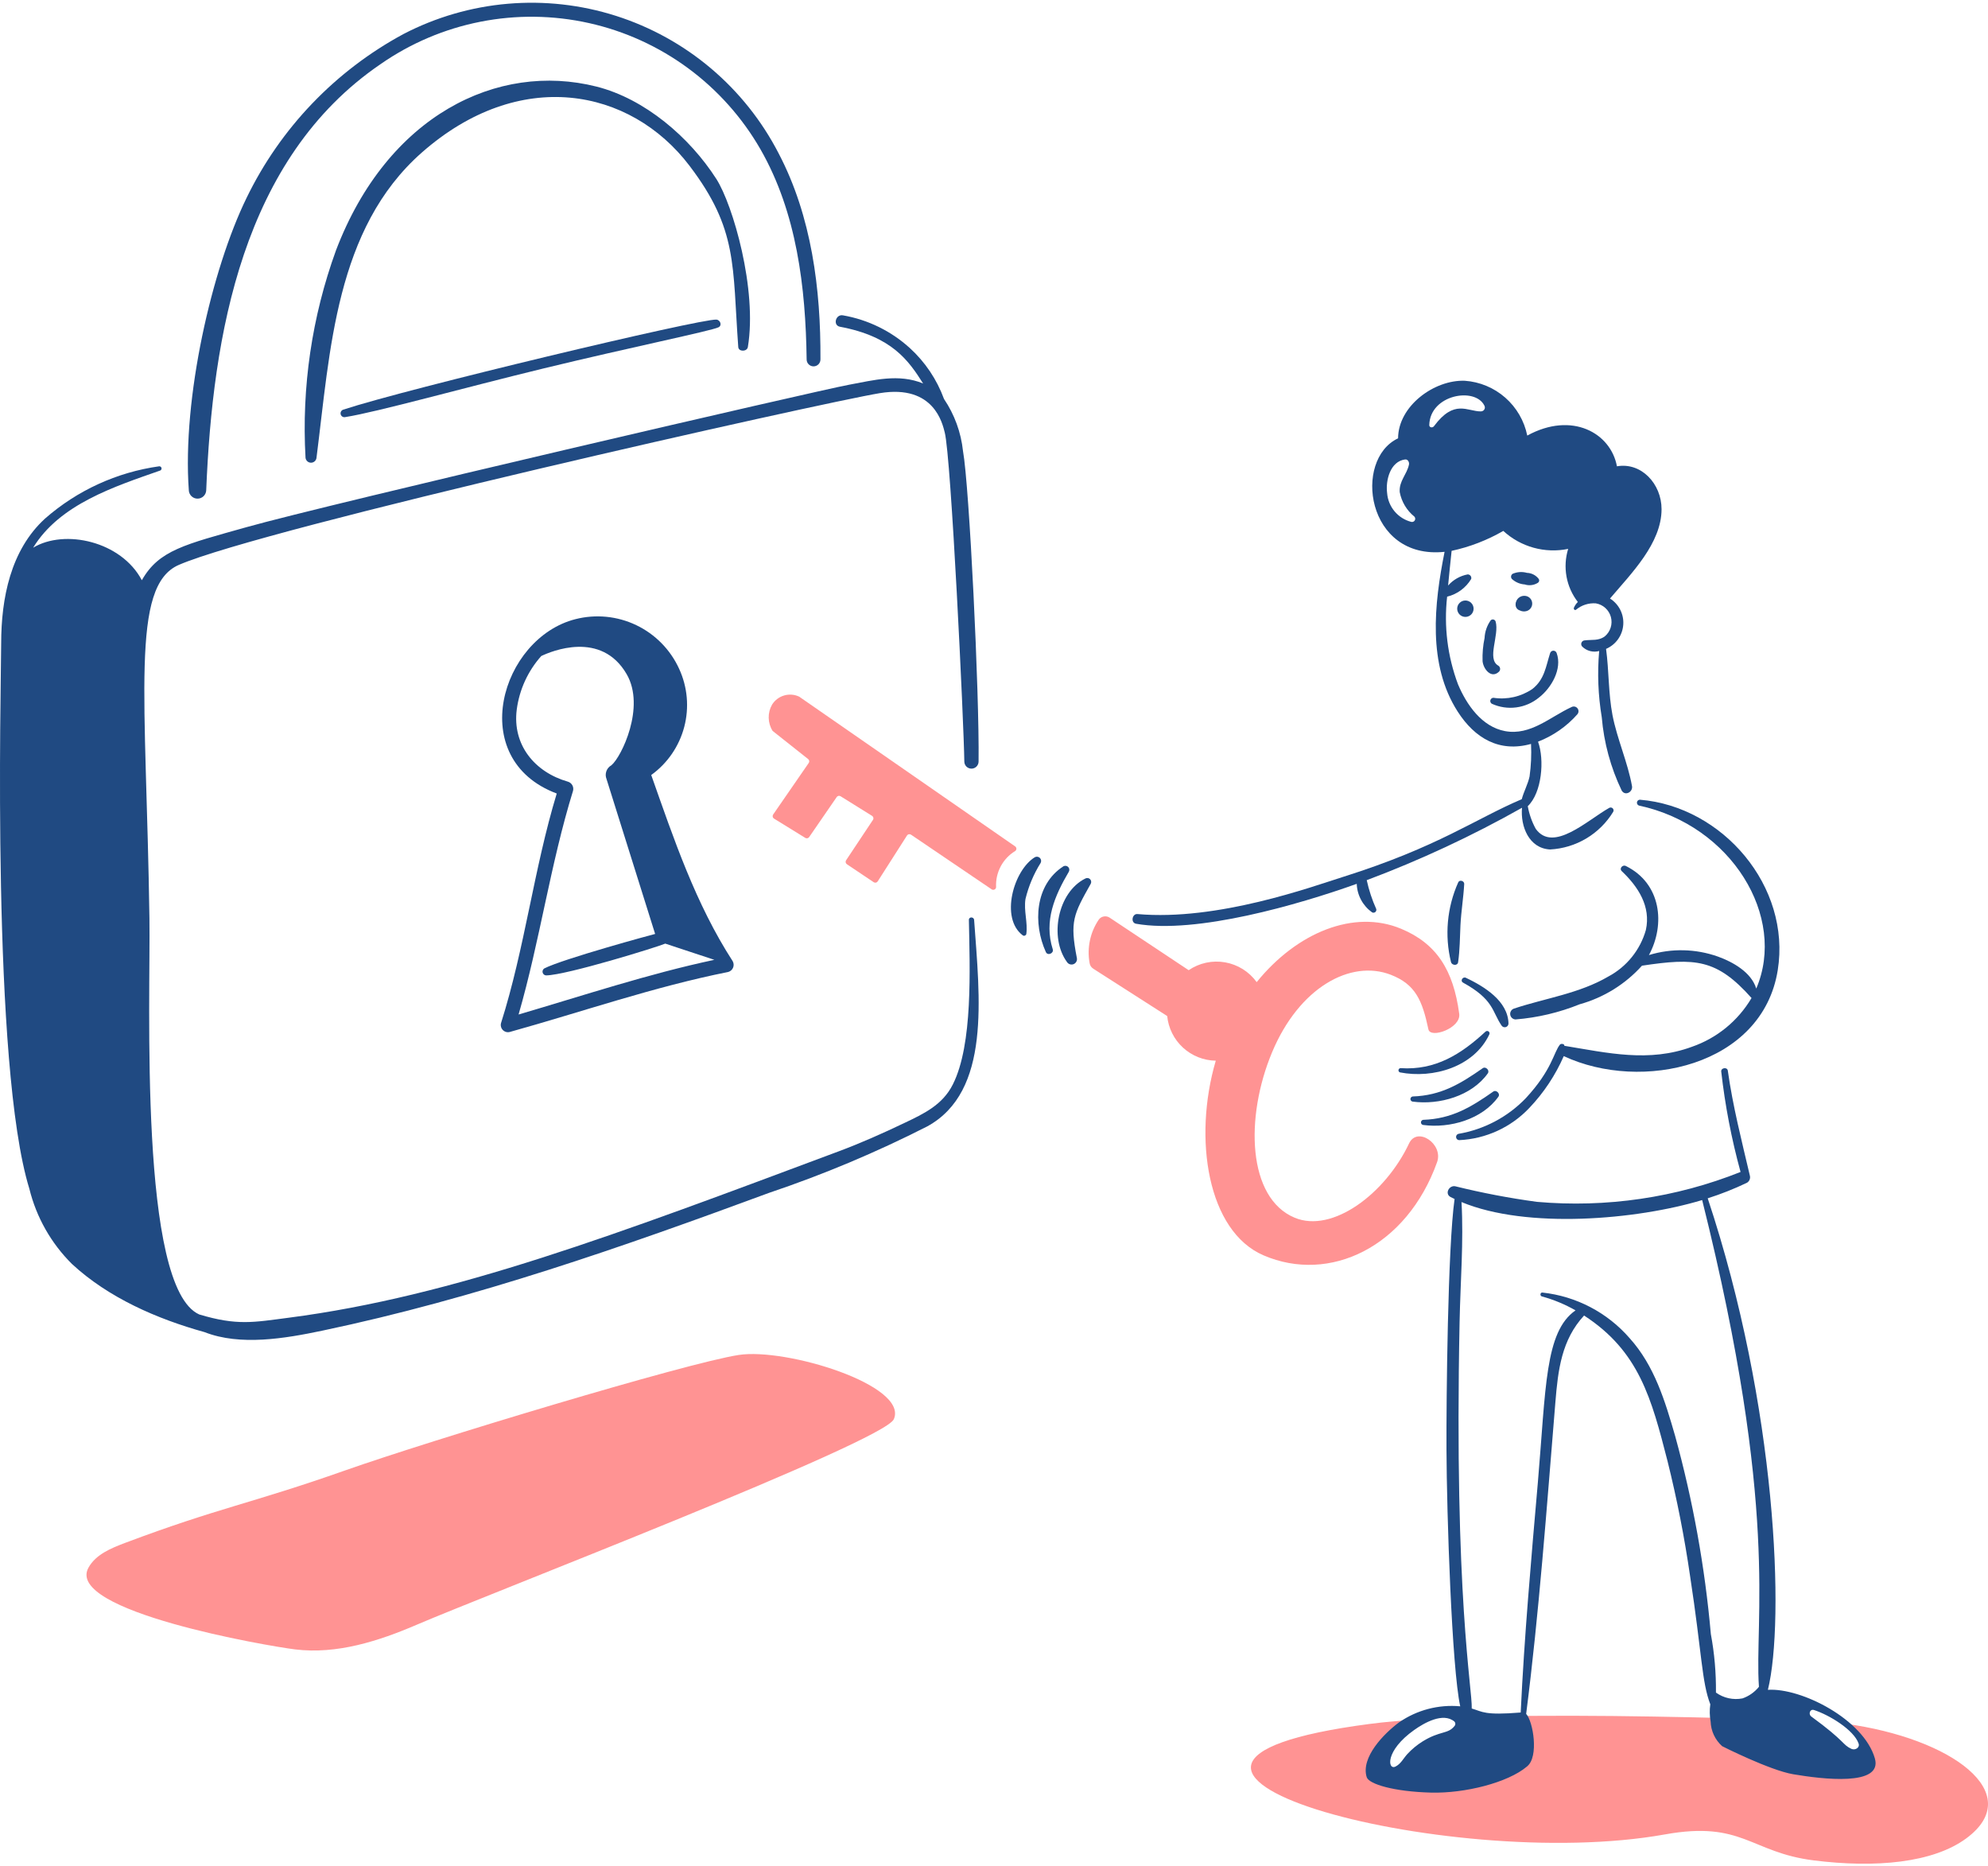 <svg width="228" height="214" viewBox="0 0 228 214" fill="none" xmlns="http://www.w3.org/2000/svg">
<path d="M173.41 66.397C173.812 66.758 174.323 66.975 174.862 67.012C175.111 67.094 175.376 67.119 175.637 67.087C175.898 67.055 176.148 66.967 176.371 66.828C176.443 66.785 176.496 66.715 176.517 66.634C176.538 66.552 176.526 66.466 176.484 66.393C176.326 66.18 176.121 66.006 175.886 65.883C175.651 65.76 175.391 65.692 175.126 65.684C174.583 65.529 174.004 65.567 173.485 65.79C173.435 65.821 173.393 65.862 173.362 65.912C173.33 65.961 173.31 66.017 173.303 66.075C173.295 66.133 173.301 66.192 173.32 66.248C173.338 66.304 173.369 66.355 173.41 66.397Z" fill="#204A82"/>
<path d="M174.492 70.022C174.173 69.933 174.107 69.902 174.401 70.022C174.041 69.83 174.544 70.236 175.081 70.064C175.267 70.011 175.431 69.899 175.548 69.744C175.664 69.59 175.727 69.401 175.727 69.208C175.727 69.014 175.664 68.826 175.548 68.671C175.431 68.517 175.267 68.405 175.081 68.352C174.835 68.282 174.571 68.311 174.345 68.432C174.12 68.553 173.949 68.756 173.87 69C173.957 68.808 173.95 68.827 173.851 69.057C173.828 69.153 173.818 69.252 173.821 69.351C173.822 69.529 173.894 69.699 174.019 69.824C174.145 69.95 174.314 70.021 174.492 70.022Z" fill="#204A82"/>
<path d="M168.064 70.735C168.313 70.735 168.552 70.636 168.729 70.459C168.905 70.283 169.004 70.043 169.004 69.794C169.004 69.544 168.905 69.305 168.729 69.129C168.552 68.952 168.313 68.853 168.064 68.853C167.814 68.853 167.575 68.952 167.398 69.129C167.222 69.305 167.123 69.544 167.123 69.794C167.123 70.043 167.222 70.283 167.398 70.459C167.575 70.636 167.814 70.735 168.064 70.735Z" fill="#204A82"/>
<path d="M170.972 71.12C170.544 71.715 170.298 72.421 170.263 73.153C170.08 74.024 170.002 74.915 170.033 75.805C170.113 76.699 171.025 77.872 171.919 77.012C171.966 76.964 172.002 76.906 172.023 76.842C172.045 76.778 172.051 76.71 172.042 76.643C172.034 76.577 172.01 76.513 171.973 76.456C171.936 76.4 171.887 76.353 171.829 76.318C170.485 75.554 171.98 72.824 171.53 71.263C171.513 71.208 171.482 71.158 171.44 71.118C171.398 71.078 171.347 71.05 171.291 71.036C171.235 71.021 171.177 71.022 171.121 71.036C171.065 71.051 171.014 71.08 170.972 71.12Z" fill="#204A82"/>
<path d="M171.09 80.69C171.969 81.091 172.942 81.237 173.9 81.11C174.858 80.984 175.76 80.592 176.506 79.977C177.92 78.883 179.192 76.699 178.531 74.884C178.507 74.804 178.457 74.734 178.389 74.684C178.322 74.634 178.24 74.608 178.156 74.608C178.072 74.608 177.991 74.634 177.923 74.684C177.856 74.734 177.806 74.804 177.781 74.884C177.283 76.444 177.144 77.895 175.748 78.997C174.438 79.887 172.839 80.248 171.274 80.007C171.194 80.01 171.118 80.038 171.056 80.087C170.994 80.136 170.95 80.204 170.929 80.281C170.908 80.357 170.913 80.438 170.942 80.512C170.971 80.586 171.023 80.648 171.09 80.69Z" fill="#204A82"/>
<path d="M188.076 91.694C187.994 91.695 187.914 91.725 187.852 91.78C187.79 91.834 187.75 91.909 187.739 91.99C187.727 92.072 187.745 92.155 187.79 92.224C187.834 92.294 187.902 92.345 187.981 92.368C198.594 94.642 204.94 105.129 201.421 113.349C200.86 111.486 198.746 110.301 197.032 109.683C194.479 108.776 191.702 108.714 189.112 109.508C191.022 105.988 190.523 101.287 186.457 99.291C186.097 99.114 185.67 99.577 186.001 99.891C187.868 101.66 189.361 103.932 188.761 106.636C188.439 107.769 187.891 108.826 187.151 109.742C186.411 110.659 185.493 111.417 184.453 111.97C181.134 113.917 177.241 114.448 173.646 115.64C173.502 115.685 173.379 115.78 173.298 115.907C173.217 116.035 173.184 116.186 173.204 116.336C173.225 116.485 173.297 116.623 173.409 116.724C173.521 116.825 173.664 116.884 173.815 116.889C176.341 116.686 178.821 116.099 181.171 115.15C183.924 114.385 186.402 112.85 188.314 110.726C194.434 109.81 196.882 109.94 200.881 114.432C199.34 117.044 196.921 119.024 194.057 120.02C189.11 121.846 184.381 120.727 179.407 119.91C179.466 119.686 179.024 119.631 178.914 119.766C178.166 120.675 178.042 122.623 174.989 125.92C172.914 128.076 170.202 129.51 167.252 130.009C167.169 130.035 167.098 130.089 167.051 130.163C167.004 130.236 166.985 130.324 166.997 130.41C167.008 130.496 167.05 130.576 167.115 130.634C167.179 130.692 167.263 130.726 167.35 130.729C170.417 130.586 173.308 129.256 175.411 127.02C177.057 125.288 178.388 123.283 179.345 121.094C188.268 125.264 202.116 122.247 203.884 111.254C205.432 101.634 197.567 92.47 188.076 91.694Z" fill="#204A82"/>
<path d="M162.013 126.31C165.058 126.717 168.781 125.677 170.636 123.07C170.876 122.727 170.396 122.24 170.048 122.482C167.472 124.282 165.269 125.613 162.008 125.722C161.938 125.734 161.875 125.77 161.829 125.824C161.783 125.879 161.759 125.948 161.759 126.018C161.76 126.089 161.786 126.158 161.832 126.211C161.879 126.265 161.943 126.3 162.013 126.31Z" fill="#204A82"/>
<path d="M163.224 128.989C166.268 129.397 169.992 128.355 171.847 125.749C172.093 125.406 171.607 124.918 171.259 125.16C168.683 126.967 166.48 128.29 163.219 128.4C163.148 128.41 163.084 128.446 163.037 128.501C162.991 128.555 162.965 128.625 162.966 128.696C162.967 128.768 162.993 128.837 163.04 128.891C163.088 128.944 163.153 128.979 163.224 128.989Z" fill="#204A82"/>
<path d="M160.56 122.96C164.353 123.7 169.043 122.337 170.801 118.618C170.833 118.561 170.843 118.494 170.83 118.43C170.816 118.366 170.78 118.308 170.729 118.268C170.677 118.228 170.612 118.208 170.547 118.211C170.481 118.214 170.419 118.241 170.371 118.286C167.564 120.885 164.611 122.74 160.628 122.473C160.57 122.475 160.513 122.497 160.469 122.536C160.426 122.576 160.397 122.629 160.389 122.688C160.381 122.746 160.393 122.805 160.425 122.855C160.456 122.905 160.504 122.942 160.56 122.96Z" fill="#204A82"/>
<path d="M167.8 112.671C171.335 114.618 171.11 115.966 172.206 117.582C172.255 117.66 172.328 117.721 172.415 117.755C172.501 117.789 172.596 117.795 172.686 117.771C172.775 117.746 172.855 117.694 172.913 117.622C172.97 117.549 173.003 117.46 173.006 117.367C172.952 114.753 170.177 113.089 168.128 112.116C167.76 111.939 167.43 112.467 167.8 112.671Z" fill="#204A82"/>
<path d="M123.499 109.822C122.683 105.622 123.118 104.859 125.092 101.34C125.139 101.254 125.157 101.156 125.143 101.059C125.13 100.963 125.085 100.873 125.016 100.804C124.947 100.735 124.858 100.69 124.761 100.676C124.665 100.663 124.566 100.681 124.481 100.728C121.301 102.294 120.312 107.487 122.364 110.298C122.442 110.424 122.562 110.519 122.704 110.564C122.845 110.61 122.998 110.603 123.135 110.546C123.272 110.488 123.384 110.384 123.451 110.251C123.518 110.119 123.535 109.967 123.499 109.822Z" fill="#204A82"/>
<path d="M120.738 108.846C119.705 105.592 120.961 102.708 122.584 99.948C122.631 99.861 122.649 99.761 122.635 99.664C122.621 99.566 122.576 99.475 122.506 99.406C122.437 99.336 122.346 99.291 122.248 99.277C122.151 99.263 122.051 99.281 121.964 99.328C118.66 101.456 118.475 105.928 119.95 109.168C120.157 109.62 120.884 109.306 120.738 108.846Z" fill="#204A82"/>
<path d="M117.706 107.098C117.89 105.764 117.397 104.448 117.611 103.074C117.964 101.613 118.55 100.22 119.347 98.947C119.397 98.855 119.416 98.749 119.4 98.645C119.385 98.541 119.337 98.445 119.263 98.371C119.189 98.297 119.093 98.249 118.989 98.234C118.885 98.219 118.779 98.237 118.687 98.287C116.254 99.762 114.661 105.292 117.313 107.258C117.349 107.279 117.388 107.291 117.429 107.294C117.47 107.297 117.511 107.29 117.549 107.275C117.587 107.259 117.62 107.235 117.648 107.205C117.675 107.174 117.695 107.138 117.706 107.098Z" fill="#204A82"/>
<path d="M167.242 101.169C165.953 104.045 165.662 107.268 166.416 110.328C166.525 110.694 167.162 110.762 167.227 110.328C167.435 108.918 167.426 107.496 167.498 106.074C167.578 104.492 167.842 102.931 167.928 101.354C167.944 101 167.392 100.833 167.242 101.169Z" fill="#204A82"/>
<path d="M211.61 197.638C213.212 198.915 214.304 200.251 212.975 201.326C211.849 202.237 208.604 199.166 206.762 197.246C196.903 196.942 182.818 196.561 171.229 196.806C171.726 198.855 172.252 202.312 170.462 203.246C167.87 204.596 160.096 204.596 158.782 202.886C157.654 201.412 159.944 198.889 163.181 197.119C160.908 197.256 158.855 197.434 157.098 197.664C120.721 202.413 165.888 214.846 190.95 210.334C199.856 208.731 200.742 212.398 208.012 213.312C215.125 214.206 221.705 213.597 225.518 210.78C232.474 205.633 223.843 199.286 211.61 197.638Z" fill="#FF9393"/>
<path d="M23.651 56.209C24.378 38.415 27.796 18.177 43.624 7.369C47.068 4.966 50.974 3.305 55.094 2.493C59.214 1.68 63.458 1.733 67.557 2.648C71.655 3.564 75.519 5.321 78.901 7.809C82.284 10.298 85.113 13.462 87.208 17.102C91.387 24.382 92.4 32.96 92.512 41.215C92.512 41.425 92.595 41.626 92.744 41.775C92.892 41.923 93.094 42.007 93.304 42.007C93.514 42.007 93.715 41.923 93.864 41.775C94.012 41.626 94.096 41.425 94.096 41.215C94.141 33.157 93.089 24.817 89.305 17.596C87.384 13.866 84.746 10.552 81.542 7.844C78.337 5.136 74.63 3.087 70.632 1.815C66.634 0.543 62.424 0.072 58.244 0.431C54.063 0.789 49.995 1.969 46.272 3.903C38.454 8.12 32.16 14.69 28.283 22.682C24.282 30.859 20.893 45.676 21.655 56.212C21.665 56.471 21.774 56.716 21.961 56.895C22.147 57.075 22.396 57.175 22.655 57.174C22.913 57.174 23.162 57.073 23.348 56.893C23.534 56.713 23.642 56.468 23.651 56.209Z" fill="#204A82"/>
<path d="M36.299 52.482C37.868 40.227 38.459 26.228 48.373 17.494C59.569 7.639 72.277 10.06 79.079 19.008C84.638 26.318 83.99 30.448 84.67 39.793C84.71 40.354 85.68 40.335 85.77 39.793C86.868 33.183 84.054 23.485 82.157 20.52C79.09 15.733 73.945 11.324 68.407 9.928C57.059 7.066 44.43 13.236 38.536 28.699C35.771 36.309 34.582 44.401 35.04 52.485C35.056 52.642 35.129 52.786 35.246 52.892C35.362 52.997 35.514 53.055 35.671 53.054C35.828 53.054 35.979 52.995 36.095 52.889C36.212 52.783 36.284 52.638 36.299 52.482Z" fill="#204A82"/>
<path d="M39.618 47.82C43.284 47.24 53.096 44.488 62.375 42.236C72.263 39.836 81.557 37.944 82.402 37.528C82.854 37.306 82.595 36.676 82.162 36.646C80.34 36.526 46.658 44.566 39.382 46.966C39.269 46.998 39.172 47.073 39.115 47.175C39.057 47.277 39.042 47.398 39.073 47.511C39.105 47.624 39.18 47.72 39.282 47.778C39.384 47.836 39.505 47.851 39.618 47.82Z" fill="#204A82"/>
<path d="M84.72 155.36C90.193 154.52 104.21 158.84 102.51 162.727C101.378 165.319 55.765 182.859 47.839 186.273C43.415 188.178 38.628 189.706 33.848 189.121C30.751 188.744 7.368 184.734 10.148 179.744C10.988 178.231 12.739 177.514 14.362 176.902C25.132 172.852 28.711 172.429 39.586 168.597C49.244 165.187 78.709 156.28 84.72 155.36Z" fill="#FF9393"/>
<path d="M92.689 87.039L88.609 83.806C88.325 83.355 88.17 82.835 88.16 82.302C88.15 81.769 88.286 81.243 88.553 80.781C88.871 80.279 89.361 79.909 89.932 79.743C90.503 79.576 91.115 79.623 91.654 79.875L116.425 97.046C116.468 97.075 116.503 97.114 116.527 97.159C116.552 97.205 116.565 97.255 116.567 97.307C116.568 97.359 116.557 97.41 116.534 97.456C116.512 97.502 116.478 97.543 116.437 97.574C115.731 98.002 115.153 98.614 114.767 99.344C114.38 100.074 114.198 100.895 114.24 101.72C114.236 101.777 114.218 101.833 114.186 101.881C114.154 101.929 114.11 101.967 114.058 101.992C114.006 102.018 113.949 102.029 113.892 102.025C113.834 102.021 113.779 102.002 113.731 101.97L104.482 95.703C104.445 95.679 104.405 95.662 104.362 95.654C104.319 95.646 104.275 95.646 104.232 95.655C104.189 95.663 104.149 95.681 104.113 95.705C104.077 95.73 104.046 95.761 104.022 95.798L100.662 101.06C100.638 101.097 100.608 101.128 100.572 101.153C100.536 101.177 100.496 101.194 100.453 101.203C100.411 101.212 100.367 101.212 100.324 101.204C100.282 101.196 100.241 101.179 100.205 101.155L97.127 99.091C97.055 99.043 97.005 98.968 96.988 98.883C96.971 98.798 96.989 98.71 97.037 98.638L100.118 94.006C100.143 93.97 100.159 93.929 100.167 93.886C100.175 93.844 100.175 93.8 100.166 93.757C100.156 93.714 100.139 93.674 100.114 93.638C100.089 93.603 100.057 93.572 100.02 93.549L96.403 91.298C96.332 91.254 96.247 91.238 96.165 91.255C96.082 91.272 96.01 91.319 95.962 91.388L92.801 95.979C92.753 96.049 92.681 96.097 92.599 96.114C92.516 96.132 92.431 96.117 92.359 96.073L88.768 93.859C88.73 93.835 88.698 93.805 88.672 93.768C88.647 93.732 88.629 93.691 88.62 93.647C88.611 93.604 88.611 93.559 88.619 93.516C88.628 93.472 88.645 93.431 88.67 93.394L92.75 87.484C92.799 87.417 92.82 87.332 92.809 87.249C92.798 87.167 92.755 87.091 92.689 87.039Z" fill="#FF9393"/>
<path d="M148.483 139.623C143.066 137.364 142.771 128.128 145.888 120.663C149.004 113.198 154.919 109.992 159.502 111.765C162.33 112.86 163.115 114.688 163.822 118.027C164.052 119.119 167.569 117.895 167.357 116.254C166.688 111.214 164.749 108.182 160.687 106.491C155.287 104.239 148.747 106.903 144.127 112.611C143.262 111.412 141.962 110.598 140.505 110.342C139.049 110.086 137.55 110.409 136.327 111.242L127.272 105.224C127.081 105.096 126.849 105.043 126.622 105.077C126.395 105.11 126.188 105.227 126.042 105.405C125.037 106.868 124.649 108.668 124.962 110.415C124.98 110.548 125.027 110.675 125.1 110.788C125.172 110.9 125.268 110.996 125.381 111.068L133.864 116.499C134.002 117.888 134.646 119.177 135.674 120.121C136.702 121.066 138.041 121.598 139.436 121.618C136.811 130.546 138.493 141.178 144.913 143.938C152.488 147.201 161.329 142.992 164.815 133.258C165.568 131.162 162.535 129.115 161.602 131.109C158.872 136.888 152.806 141.426 148.483 139.623Z" fill="#FF9393"/>
<path d="M84.028 110.204C79.778 103.632 77.28 96.2 74.689 88.863C76.553 87.519 77.891 85.568 78.475 83.345C79.058 81.122 78.85 78.766 77.886 76.68C76.885 74.49 75.146 72.72 72.974 71.681C70.802 70.641 68.334 70.397 66 70.992C57.456 73.152 53.335 87.036 63.851 90.985C61.223 99.634 60.197 108.69 57.46 117.314C57.423 117.454 57.424 117.601 57.462 117.74C57.499 117.88 57.573 118.007 57.675 118.109C57.778 118.212 57.905 118.285 58.045 118.323C58.184 118.361 58.331 118.361 58.471 118.324C66.804 116.005 75.031 113.134 83.522 111.445C83.647 111.409 83.761 111.346 83.857 111.26C83.953 111.174 84.028 111.067 84.077 110.947C84.126 110.828 84.147 110.699 84.138 110.57C84.129 110.441 84.092 110.316 84.028 110.204ZM59.474 116.324C61.92 107.865 63.12 99.087 65.722 90.668C65.777 90.452 65.747 90.222 65.637 90.028C65.527 89.834 65.346 89.69 65.132 89.626C61.331 88.54 58.735 85.405 59.267 81.339C59.57 79.064 60.549 76.932 62.077 75.219C63.21 74.678 68.965 72.253 71.881 77.317C74.041 81.062 71.281 86.785 70.12 87.746C69.85 87.896 69.644 88.139 69.541 88.43C69.438 88.722 69.445 89.04 69.562 89.326L75.136 107.086C74.93 107.126 64.586 109.938 62.424 111.039C62.345 111.088 62.284 111.162 62.25 111.248C62.216 111.335 62.211 111.43 62.235 111.519C62.26 111.609 62.312 111.689 62.385 111.746C62.458 111.804 62.547 111.837 62.64 111.84C65.04 111.792 75.367 108.59 76.298 108.194L81.926 110.053C74.332 111.669 66.92 114.14 59.474 116.323V116.324Z" fill="#204A82"/>
<path d="M111.72 105.481C111.69 105.103 111.109 105.097 111.12 105.481C111.222 111.046 111.6 119.726 109.283 124.334C108.098 126.696 105.967 127.694 103.693 128.774C101.222 129.955 98.702 131.076 96.133 132.033C70.655 141.552 52.037 148.628 33.133 151.087C29.053 151.617 27.199 152.019 22.85 150.715C15.89 147.621 17.274 114.642 17.138 105.292C16.76 79.634 14.942 67.19 20.507 64.772C30.239 60.543 94.135 46.194 100.907 45.078C107.158 44.048 108.1 48.631 108.347 49.57C109.079 52.305 110.546 83.104 110.596 87.314C110.596 87.531 110.682 87.739 110.835 87.893C110.989 88.046 111.197 88.132 111.414 88.132C111.631 88.132 111.839 88.046 111.993 87.893C112.146 87.739 112.232 87.531 112.232 87.314C112.33 79.514 111.172 55.73 110.444 51.709C110.215 49.573 109.468 47.526 108.266 45.746C107.448 43.512 106.103 41.509 104.345 39.906C102.201 37.958 99.548 36.659 96.695 36.16C95.842 35.983 95.484 37.303 96.335 37.465C102.312 38.581 104.222 41.371 105.87 43.97C103.057 42.811 100.195 43.598 97.387 44.112C93.718 44.784 37.538 57.831 28.267 60.446C21.211 62.436 18.228 63.07 16.267 66.529C13.906 62.056 7.417 60.624 3.8 62.798C6.859 57.798 13.15 55.783 18.386 53.946C18.44 53.92 18.483 53.876 18.507 53.822C18.532 53.767 18.536 53.706 18.52 53.649C18.504 53.591 18.468 53.542 18.419 53.508C18.37 53.475 18.31 53.46 18.251 53.466C13.401 54.146 8.855 56.228 5.171 59.455C1.2 63.08 0.142 68.616 0.134 73.76C0.127 78.727 -0.994 122.161 3.364 136.294C4.169 139.57 5.863 142.56 8.26 144.934C12.448 148.808 18.007 151.227 23.468 152.744C27.548 154.346 32.69 153.472 36.97 152.572C54.533 148.887 71.41 142.972 88.218 136.767C94.435 134.674 100.491 132.13 106.338 129.156C113.678 125.146 112.357 114.4 111.72 105.481Z" fill="#204A82"/>
<path d="M215.022 201.609C213.73 197.148 206.599 193.512 202.757 193.754C204.706 185.85 203.797 161.275 195.854 137.398C197.395 136.908 198.9 136.312 200.358 135.613C200.493 135.532 200.599 135.409 200.659 135.262C200.718 135.116 200.729 134.954 200.689 134.802C199.751 130.796 198.732 126.831 198.158 122.754C198.102 122.328 197.365 122.421 197.405 122.856C197.843 126.747 198.584 130.599 199.621 134.376C192.209 137.332 184.206 138.506 176.257 137.803C173.108 137.376 169.983 136.78 166.897 136.018C166.188 135.879 165.653 136.887 166.376 137.257C166.524 137.331 166.673 137.403 166.823 137.475C166.038 143.024 165.869 160.548 165.894 166.178C165.922 173.572 166.504 191.258 167.471 195.646C164.985 195.415 162.498 196.068 160.446 197.491C158.712 198.781 156.048 201.504 156.743 203.764C156.983 204.567 159.874 205.428 164.122 205.54C168.002 205.642 172.937 204.397 175.114 202.556L175.132 202.545L175.147 202.526C176.506 201.436 175.838 197.386 175.033 196.515C176.522 184.836 177.358 173.274 178.384 160.776C178.687 157.042 179.104 153.62 181.674 150.838C187.996 154.94 189.403 160.358 191.243 167.518C192.328 171.882 193.195 176.297 193.838 180.747C195.194 189.607 195.166 192.856 196.152 195.416C196.058 196.07 196.07 196.735 196.188 197.385C196.205 197.922 196.331 198.449 196.558 198.935C196.785 199.422 197.108 199.857 197.508 200.215C197.557 200.245 202.969 202.975 205.648 203.433C208.994 204.001 215.963 204.859 215.022 201.609ZM166.8 197.922C166.054 198.852 165.17 198.427 163.168 199.664C162.517 200.07 161.923 200.561 161.402 201.124C160.942 201.626 160.664 202.248 160.044 202.554C159.146 202.999 158.815 200.754 162.187 198.363C163.349 197.536 165.503 196.311 166.8 197.39C166.869 197.461 166.908 197.557 166.908 197.656C166.908 197.755 166.869 197.85 166.8 197.922ZM192.12 164.652C190.969 160.657 189.744 156.586 186.9 153.436C184.345 150.493 180.771 148.624 176.896 148.204C176.635 148.174 176.591 148.581 176.832 148.646C178.182 149.014 179.48 149.552 180.695 150.247C177.161 152.702 177.31 159.141 176.368 170.053C175.624 178.586 174.808 187.761 174.406 196.356C170.195 196.696 170.057 196.263 168.791 195.898C168.876 193.659 166.759 183.193 167.398 151.55C167.49 147.001 167.872 142.382 167.618 137.829C175.122 140.949 187.688 139.869 195.218 137.598C204.121 173.217 201.179 185.642 201.73 193.408C201.237 194.019 200.584 194.48 199.843 194.738C199.317 194.84 198.775 194.834 198.252 194.719C197.728 194.604 197.234 194.383 196.799 194.07C196.822 191.82 196.626 189.574 196.214 187.363C195.536 179.685 194.165 172.083 192.12 164.652ZM212.347 200.532C211.25 200.019 211.736 199.74 207.73 196.812C207.379 196.555 207.571 195.918 208.039 196.069C209.797 196.632 212.612 198.349 213.158 199.909C213.33 200.4 212.742 200.713 212.346 200.528L212.347 200.532Z" fill="#204A82"/>
<path d="M184.933 81.996C184.453 79.476 184.537 76.914 184.196 74.401C184.744 74.166 185.218 73.785 185.565 73.301C185.913 72.816 186.121 72.246 186.167 71.651C186.214 71.057 186.097 70.461 185.829 69.928C185.561 69.395 185.153 68.946 184.648 68.629C187.087 65.749 190.554 62.311 190.561 58.386C190.561 55.47 188.233 52.976 185.443 53.466C184.741 49.658 180.301 47.133 175.159 49.942C174.816 48.257 173.93 46.73 172.638 45.595C171.345 44.46 169.716 43.78 168 43.658C164.507 43.522 160.358 46.538 160.343 50.258C155.168 52.686 156.655 64.219 165.676 63.272C164.476 69.272 163.714 76.182 167.171 81.578C169.144 84.661 171.971 86.305 175.591 85.298C175.652 86.543 175.596 87.791 175.424 89.025C175.231 89.926 174.76 90.758 174.529 91.634C169.206 93.895 164.929 97.105 154.097 100.524C150.497 101.659 139.645 105.627 130.448 104.805C129.848 104.751 129.641 105.8 130.297 105.918C137.206 107.132 148.988 103.708 155.602 101.34C155.624 101.982 155.794 102.611 156.098 103.178C156.403 103.745 156.833 104.234 157.356 104.608C157.413 104.64 157.478 104.655 157.543 104.65C157.608 104.645 157.67 104.621 157.722 104.582C157.774 104.542 157.812 104.488 157.834 104.426C157.855 104.365 157.858 104.298 157.842 104.235C157.363 103.171 156.996 102.06 156.748 100.92C162.89 98.616 168.844 95.84 174.558 92.617C174.364 94.73 175.336 97.267 177.77 97.4C179.239 97.324 180.666 96.891 181.929 96.138C183.192 95.385 184.252 94.336 185.017 93.08C185.052 93.017 185.065 92.944 185.055 92.872C185.045 92.801 185.011 92.735 184.96 92.684C184.909 92.633 184.843 92.6 184.771 92.589C184.7 92.579 184.627 92.593 184.564 92.628C182.035 94.057 178.136 97.804 176.134 95.038C175.688 94.227 175.379 93.348 175.218 92.437C176.84 90.889 177.152 87.121 176.395 85.039C178.121 84.373 179.662 83.303 180.889 81.919C180.977 81.825 181.028 81.703 181.034 81.575C181.04 81.447 181 81.321 180.922 81.219C180.844 81.117 180.732 81.047 180.607 81.019C180.482 80.992 180.351 81.01 180.238 81.07C177.79 82.194 175.537 84.367 172.618 83.83C169.946 83.337 168.204 80.805 167.218 78.471C166.015 75.264 165.587 71.819 165.968 68.415C166.54 68.275 167.077 68.024 167.551 67.676C168.025 67.327 168.425 66.888 168.728 66.385C168.745 66.323 168.747 66.259 168.735 66.196C168.723 66.134 168.696 66.075 168.657 66.024C168.619 65.974 168.569 65.933 168.512 65.904C168.455 65.876 168.393 65.861 168.329 65.86C167.458 66.024 166.667 66.472 166.08 67.136C166.2 65.804 166.349 64.476 166.483 63.16C168.566 62.712 170.565 61.94 172.41 60.874C173.398 61.782 174.588 62.443 175.882 62.801C177.175 63.159 178.535 63.205 179.85 62.935C179.533 63.964 179.468 65.054 179.661 66.114C179.854 67.174 180.299 68.171 180.959 69.022C180.769 69.21 180.616 69.433 180.51 69.679C180.45 69.819 180.586 70.023 180.75 69.913C181.384 69.382 182.2 69.12 183.024 69.181C183.431 69.249 183.81 69.433 184.116 69.711C184.422 69.988 184.642 70.347 184.75 70.746C184.858 71.144 184.849 71.566 184.725 71.959C184.601 72.353 184.367 72.703 184.05 72.968C183.314 73.501 182.572 73.32 181.753 73.425C181.672 73.428 181.594 73.454 181.527 73.5C181.46 73.546 181.408 73.61 181.377 73.685C181.346 73.76 181.337 73.842 181.352 73.922C181.367 74.001 181.404 74.075 181.459 74.134C181.71 74.383 182.022 74.561 182.364 74.651C182.706 74.74 183.065 74.738 183.406 74.644C183.185 77.179 183.285 79.732 183.703 82.242C183.95 85.154 184.722 87.997 185.983 90.633C186.364 91.312 187.292 90.825 187.171 90.132C186.676 87.386 185.47 84.76 184.933 81.996ZM161.858 59.84C161.109 59.648 160.439 59.226 159.942 58.633C159.444 58.04 159.145 57.307 159.086 56.535C158.898 55.064 159.446 52.903 161.149 52.68C161.466 52.639 161.647 53.005 161.594 53.262C161.354 54.411 160.441 55.147 160.531 56.422C160.739 57.529 161.335 58.526 162.211 59.233C162.265 59.291 162.298 59.364 162.307 59.442C162.316 59.52 162.299 59.599 162.259 59.667C162.22 59.735 162.16 59.788 162.087 59.819C162.015 59.851 161.935 59.858 161.858 59.84ZM169.856 47.173C168.269 47.185 166.799 45.72 164.456 48.871C164.298 49.082 163.913 49.036 163.921 48.73C164.014 45.24 169.176 44.338 170.243 46.509C170.279 46.577 170.298 46.652 170.297 46.729C170.295 46.806 170.274 46.881 170.235 46.947C170.197 47.013 170.141 47.068 170.075 47.107C170.008 47.145 169.933 47.166 169.856 47.167V47.173Z" fill="#204A82"/>
</svg>
